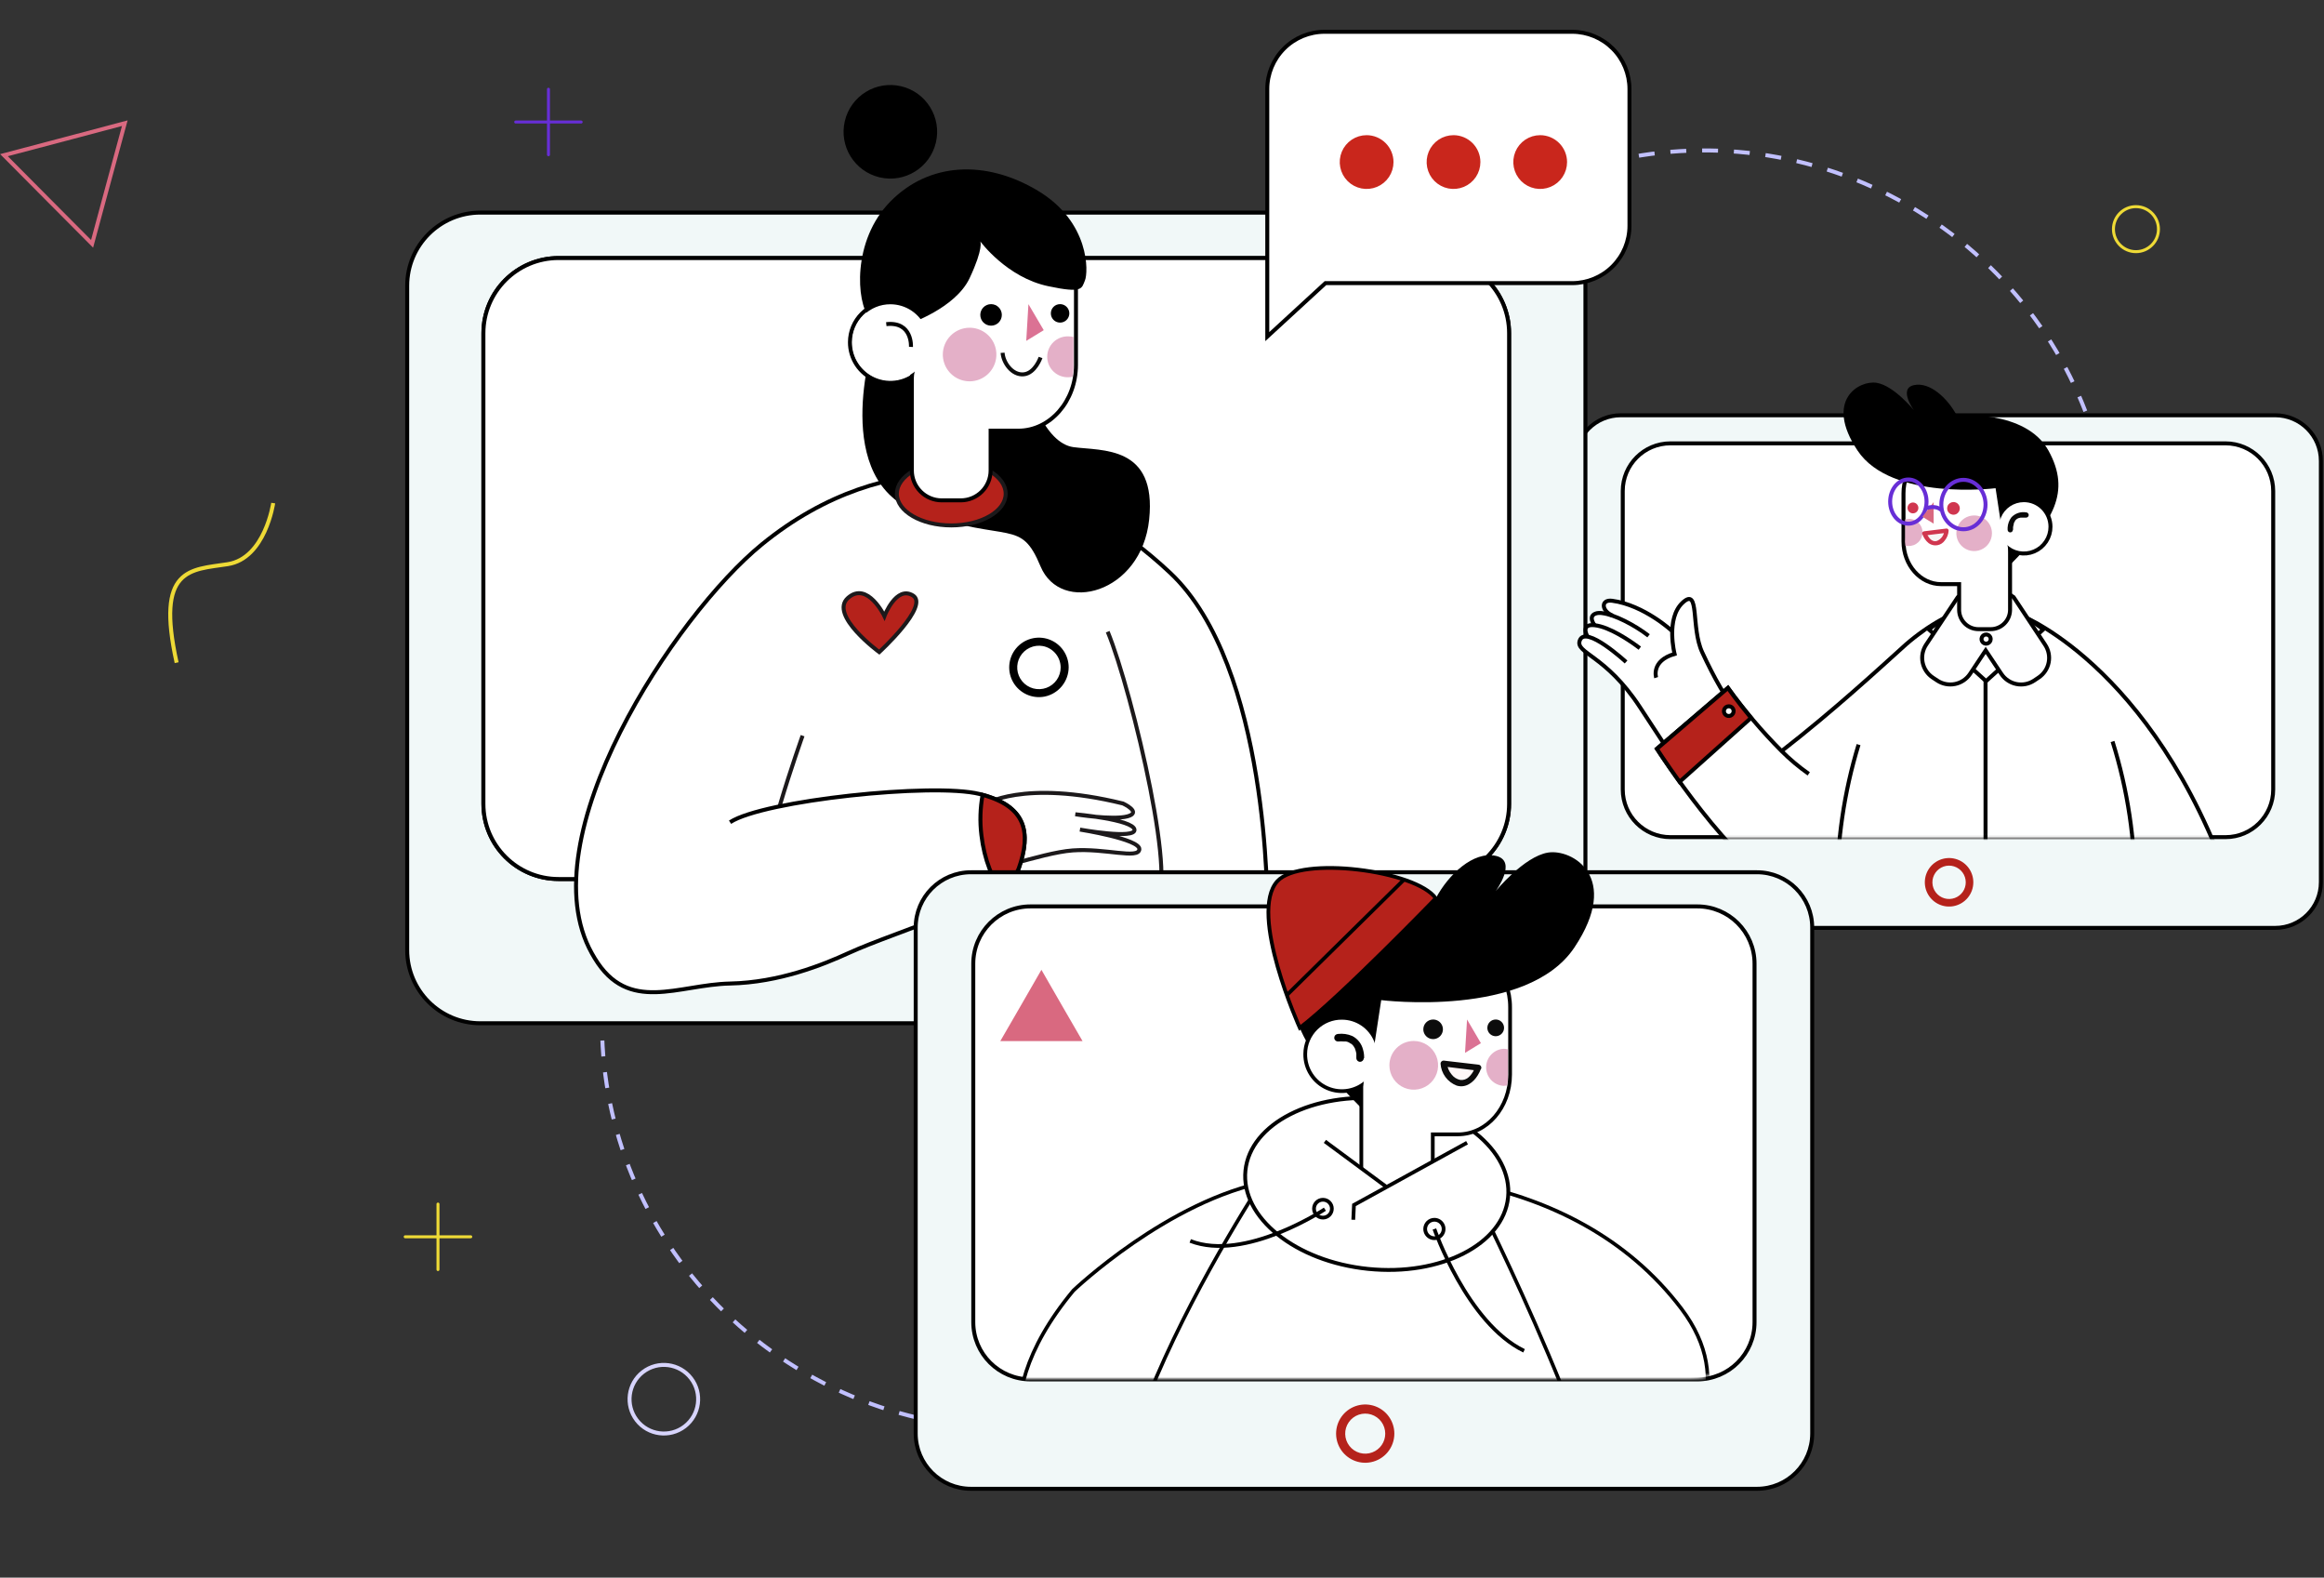 <svg width="585" height="397" viewBox="0 0 585 397" fill="none" xmlns="http://www.w3.org/2000/svg">
<rect x="0" y="0" width="585" height="397" fill="#333333" stroke="none"/>
<path d="M138.062 22.457V38.938" stroke="#672ED6" stroke-width="0.75" stroke-linecap="round" stroke-linejoin="round"/>
<path d="M129.812 30.707H146.292" stroke="#672ED6" stroke-width="0.75" stroke-linecap="round" stroke-linejoin="round"/>
<path d="M110.25 303V319.48" stroke="#EEDA36" stroke-width="0.75" stroke-linecap="round" stroke-linejoin="round"/>
<path d="M102 311.232H118.498" stroke="#EEDA36" stroke-width="0.75" stroke-linecap="round" stroke-linejoin="round"/>
<path d="M537.664 63.329C540.793 63.329 543.329 60.793 543.329 57.664C543.329 54.536 540.793 52 537.664 52C534.536 52 532 54.536 532 57.664C532 60.793 534.536 63.329 537.664 63.329Z" stroke="#EEDA36" stroke-width="0.75" stroke-linecap="round" stroke-linejoin="round"/>
<path d="M31.412 31L27.287 46.178L23.181 61.357L12.091 50.211L1 39.047L16.215 35.033L31.412 31Z" stroke="#D96980" stroke-miterlimit="10"/>
<path d="M68.771 126.597C68.771 126.597 66.754 140.529 57.295 141.977C47.836 143.425 39.165 142.802 44.463 166.761" stroke="#EEDA36" stroke-miterlimit="10"/>
<path d="M518.653 188.347C546.051 140.92 528.941 79.758 480.436 51.737C431.93 23.716 370.399 39.447 343.001 86.874" stroke="#C1C0FF" stroke-miterlimit="10" stroke-dasharray="4 4"/>
<path d="M340.265 310.428C312.879 357.862 251.352 373.609 202.839 345.601C154.327 317.592 137.201 256.434 164.587 209" stroke="#C1C0FF" stroke-miterlimit="10" stroke-dasharray="4 4"/>
<path d="M407.996 104.5H572.716C579.065 104.5 584.212 109.647 584.212 115.996V222.004C584.212 228.353 579.065 233.5 572.716 233.5H407.996C401.647 233.5 396.5 228.353 396.5 222.004V115.996C396.5 109.647 401.647 104.5 407.996 104.5Z" fill="#F1F8F8" stroke="black"/>
<path d="M560.215 111.569H420.478C413.853 111.569 408.482 116.94 408.482 123.565V198.668C408.482 205.293 413.853 210.664 420.478 210.664H560.215C566.84 210.664 572.211 205.293 572.211 198.668V123.565C572.211 116.94 566.84 111.569 560.215 111.569Z" fill="white" stroke="black" stroke-miterlimit="10"/>
<path d="M494.821 222.035C494.822 222.888 494.562 223.721 494.077 224.422C493.591 225.123 492.903 225.659 492.104 225.957C491.267 226.273 490.351 226.313 489.489 226.071C488.628 225.829 487.866 225.318 487.315 224.613C486.765 223.907 486.454 223.044 486.428 222.15C486.403 221.255 486.664 220.376 487.174 219.641C487.683 218.905 488.414 218.351 489.261 218.061C490.107 217.77 491.024 217.758 491.878 218.025C492.732 218.292 493.478 218.826 494.007 219.547C494.537 220.269 494.822 221.14 494.821 222.035C494.85 222.267 494.963 222.481 495.139 222.636C495.315 222.79 495.541 222.876 495.775 222.876C496.009 222.876 496.235 222.79 496.41 222.636C496.586 222.481 496.699 222.267 496.728 222.035C496.73 220.777 496.343 219.549 495.62 218.519C494.897 217.49 493.874 216.708 492.69 216.283C491.506 215.857 490.219 215.807 489.006 216.141C487.793 216.474 486.712 217.174 485.912 218.145C485.112 219.116 484.632 220.311 484.537 221.565C484.441 222.82 484.736 224.073 485.38 225.154C486.025 226.234 486.987 227.089 488.136 227.602C489.285 228.115 490.564 228.26 491.799 228.018C493.186 227.746 494.436 227 495.335 225.909C496.234 224.818 496.727 223.449 496.728 222.035C496.699 221.803 496.586 221.589 496.41 221.435C496.235 221.28 496.009 221.195 495.775 221.195C495.541 221.195 495.315 221.28 495.139 221.435C494.963 221.589 494.85 221.803 494.821 222.035Z" fill="#B5221B"/>
<path d="M120.916 53.5H380.668C390.839 53.5 399.085 61.745 399.085 71.916V239.084C399.085 249.255 390.839 257.5 380.668 257.5H120.916C110.745 257.5 102.5 249.255 102.5 239.084V71.916C102.5 61.745 110.745 53.5 120.916 53.5Z" fill="#F1F8F8" stroke="black"/>
<path d="M360.955 64.936H140.6C130.153 64.936 121.684 73.406 121.684 83.853V202.285C121.684 212.732 130.153 221.202 140.6 221.202H360.955C371.402 221.202 379.871 212.732 379.871 202.285V83.853C379.871 73.406 371.402 64.936 360.955 64.936Z" fill="white" stroke="black" stroke-miterlimit="10"/>
<path d="M360.955 64.936H140.6C130.153 64.936 121.684 73.405 121.684 83.853V202.285C121.684 212.732 130.153 221.201 140.6 221.201H360.955C371.402 221.201 379.871 212.732 379.871 202.285V83.853C379.871 73.405 371.402 64.936 360.955 64.936Z" fill="white" stroke="black" stroke-miterlimit="10"/>
<path d="M257.833 239.132C257.835 240.477 257.425 241.79 256.66 242.896C255.894 244.001 254.809 244.846 253.549 245.317C252.229 245.815 250.784 245.878 249.425 245.496C248.067 245.115 246.866 244.309 245.997 243.197C245.129 242.084 244.639 240.724 244.599 239.313C244.559 237.903 244.97 236.516 245.774 235.356C246.577 234.196 247.73 233.323 249.065 232.865C250.4 232.407 251.846 232.387 253.192 232.809C254.539 233.23 255.716 234.071 256.55 235.209C257.385 236.347 257.835 237.721 257.833 239.132C257.879 239.499 258.058 239.835 258.335 240.079C258.612 240.323 258.968 240.458 259.337 240.458C259.706 240.458 260.063 240.323 260.34 240.079C260.616 239.835 260.795 239.499 260.841 239.132C260.844 237.148 260.233 235.212 259.093 233.588C257.953 231.965 256.339 230.733 254.473 230.061C252.606 229.39 250.577 229.312 248.664 229.837C246.751 230.363 245.047 231.467 243.785 232.998C242.523 234.529 241.766 236.413 241.616 238.391C241.465 240.369 241.93 242.346 242.946 244.05C243.962 245.754 245.48 247.102 247.292 247.911C249.103 248.719 251.121 248.948 253.068 248.566C255.255 248.137 257.226 246.962 258.644 245.242C260.062 243.521 260.838 241.362 260.841 239.132C260.795 238.766 260.616 238.43 260.34 238.185C260.063 237.941 259.706 237.807 259.337 237.807C258.968 237.807 258.612 237.941 258.335 238.185C258.058 238.43 257.879 238.766 257.833 239.132Z" fill="#B5221B"/>
<mask id="mask0" mask-type="alpha" maskUnits="userSpaceOnUse" x="389" y="92" width="183" height="119">
<rect x="389" y="92" width="183" height="118.95" rx="14" fill="#C4C4C4"/>
</mask>
<g mask="url(#mask0)">
<path d="M509.034 155.008C509.034 155.008 544.62 168.916 563.462 229.067L539.369 241.012L521.537 195.481L509.034 155.008Z" fill="white" stroke="black" stroke-miterlimit="10"/>
<path d="M402.995 166.915C402.995 166.915 396.936 163.02 397.686 161.144C397.772 160.904 397.912 160.687 398.095 160.51C398.278 160.333 398.5 160.2 398.742 160.122C398.985 160.044 399.242 160.023 399.494 160.06C399.746 160.097 399.986 160.192 400.196 160.336C400.196 160.336 398.388 159.22 399.234 157.999C399.424 157.663 399.724 157.403 400.083 157.263C400.442 157.123 400.839 157.111 401.206 157.23C401.206 157.23 399.927 155.306 401.158 154.652C402.134 154.24 403.216 154.152 404.245 154.402C403.923 153.731 403.693 153.019 403.563 152.286C403.563 151.738 404.399 150.516 406.987 151.122C409.574 151.728 415.095 154.796 416.96 155.739C418.826 156.681 420.923 158.893 420.981 158.182C421.038 157.47 421.837 152.93 423.606 151.603C425.376 150.276 426.069 150.064 426.386 152.565C426.703 155.065 426.617 162.106 430.022 167.28C433.426 172.455 434.609 175.937 438.216 180.092C441.823 184.247 443.477 186.401 443.477 186.401L427.223 199.635C427.223 199.635 411.449 175.888 411.334 175.735C411.218 175.581 406.073 169.329 402.995 166.915Z" fill="white"/>
<path d="M399.638 160.221C399.638 160.221 397.628 156.932 401.398 157.336C405.168 157.74 410.304 161.241 412.776 163.107" stroke="black" stroke-miterlimit="10"/>
<path d="M416.893 170.531C416.893 170.531 415.508 166.309 421.529 164.558C421.529 164.558 419.24 155.594 423.587 151.622C427.934 147.65 425.568 157.884 428.473 164.126C431.378 170.368 434.677 176.398 437.774 179.678C440.871 182.958 443.544 186.545 443.544 186.545L427.098 199.751C427.098 199.751 421.481 191.21 412.815 177.966C404.149 164.722 396.464 164.424 397.667 161.163C399.1 157.162 409.314 166.588 409.314 166.588" stroke="black" stroke-miterlimit="10"/>
<path d="M401.399 157.336C401.399 157.336 399.475 154.941 401.928 154.316C402.426 154.222 402.939 154.222 403.438 154.316C406.419 154.701 411.363 157.201 414.979 159.991" stroke="black" stroke-miterlimit="10"/>
<path d="M420.99 158.874C420.99 158.874 413.912 152.267 405.832 151.18C402.947 150.786 403.034 153.69 405.909 154.902" stroke="black" stroke-miterlimit="10"/>
<path d="M455.298 194.739C452.846 193.019 450.548 191.088 448.431 188.969C443.526 184.044 439.023 178.733 434.966 173.089L417.086 188.401C417.086 188.401 436.582 218.659 448.287 222.439C459.992 226.219 486.759 195.788 486.759 195.788L488.846 155.815C485.608 157.606 482.568 159.734 479.776 162.163C473.14 168.145 461.56 178.841 448.431 189.036" fill="white"/>
<path d="M455.298 194.739C452.846 193.019 450.548 191.088 448.431 188.969C443.526 184.044 439.023 178.733 434.966 173.089L417.086 188.401C417.086 188.401 436.582 218.659 448.287 222.439C459.992 226.219 486.759 195.788 486.759 195.788L488.846 155.815C485.608 157.606 482.568 159.734 479.776 162.163C473.14 168.145 461.56 178.841 448.431 189.036" stroke="black" stroke-miterlimit="10"/>
<path d="M440.775 180.659C437.284 176.456 434.947 173.137 434.947 173.137L417.067 188.449C417.067 188.449 419.337 191.96 422.78 196.75L440.775 180.659Z" fill="#B5221B" stroke="black" stroke-miterlimit="10"/>
<path d="M436.388 178.947C436.39 179.189 436.32 179.426 436.187 179.628C436.054 179.83 435.864 179.988 435.641 180.082C435.418 180.176 435.172 180.201 434.934 180.155C434.697 180.109 434.478 179.994 434.306 179.823C434.135 179.653 434.017 179.435 433.969 179.198C433.922 178.961 433.945 178.715 434.037 178.491C434.13 178.267 434.286 178.076 434.487 177.941C434.688 177.807 434.925 177.735 435.167 177.735C435.327 177.734 435.485 177.764 435.633 177.824C435.782 177.885 435.916 177.974 436.03 178.086C436.143 178.199 436.234 178.333 436.295 178.481C436.357 178.628 436.388 178.787 436.388 178.947Z" fill="white" stroke="black" stroke-miterlimit="10"/>
<path d="M537.397 231.799V224.316C537.397 184.882 520.623 152.911 499.886 152.911C479.15 152.911 462.376 184.882 462.376 224.316V231.799H537.397Z" fill="white"/>
<path d="M499.8 170.772V231.759" stroke="black" stroke-miterlimit="10"/>
<path d="M499.926 171.406L514.353 158.384C509.909 154.835 505.023 152.872 499.926 152.872C494.972 152.872 489.798 155.056 485.499 158.374L499.926 171.406Z" fill="white" stroke="black" stroke-miterlimit="10"/>
<path d="M467.84 187.382C464.184 199.336 462.368 211.776 462.454 224.277V231.798H537.398V224.315C537.503 211.524 535.604 198.796 531.771 186.593" stroke="black" stroke-miterlimit="10"/>
<path d="M514.381 158.374C509.928 154.835 505.052 152.872 499.954 152.872C494.857 152.872 489.99 154.796 485.527 158.335" stroke="black" stroke-miterlimit="10"/>
<path d="M514.794 162.241L506.869 150.266C504.823 148.791 502.365 147.997 499.843 147.997C497.321 147.997 494.863 148.791 492.817 150.266L484.844 162.241C483.972 163.555 483.656 165.162 483.966 166.709C484.277 168.255 485.187 169.616 486.498 170.493L487.642 171.253C488.957 172.125 490.564 172.44 492.11 172.13C493.657 171.82 495.018 170.91 495.895 169.599L499.838 163.664L503.791 169.599C504.666 170.912 506.027 171.824 507.575 172.134C509.122 172.444 510.73 172.127 512.043 171.253L513.178 170.493C513.826 170.057 514.382 169.498 514.815 168.848C515.247 168.197 515.546 167.468 515.696 166.702C515.846 165.935 515.844 165.147 515.689 164.381C515.534 163.616 515.23 162.889 514.794 162.241Z" fill="#FEFEFF" stroke="black" stroke-miterlimit="10"/>
<path d="M501.097 160.827C501.097 161.055 501.03 161.278 500.903 161.468C500.776 161.658 500.596 161.805 500.385 161.893C500.174 161.98 499.942 162.003 499.718 161.959C499.494 161.914 499.289 161.804 499.127 161.643C498.966 161.481 498.856 161.276 498.811 161.052C498.767 160.828 498.79 160.596 498.877 160.385C498.964 160.174 499.112 159.994 499.302 159.867C499.492 159.74 499.715 159.672 499.943 159.672C500.249 159.672 500.543 159.794 500.759 160.01C500.976 160.227 501.097 160.52 501.097 160.827Z" fill="#FEFEFF" stroke="black" stroke-miterlimit="10"/>
<path d="M515.65 132.531C515.659 133.761 515.303 134.967 514.626 135.995C513.949 137.024 512.982 137.827 511.848 138.305C510.714 138.783 509.463 138.913 508.254 138.678C507.046 138.444 505.934 137.856 505.061 136.989C504.187 136.122 503.59 135.015 503.347 133.809C503.103 132.602 503.223 131.35 503.692 130.212C504.161 129.074 504.957 128.101 505.98 127.416C507.003 126.731 508.206 126.365 509.437 126.365C510.25 126.362 511.055 126.518 511.808 126.826C512.56 127.134 513.244 127.587 513.822 128.16C514.399 128.732 514.857 129.413 515.171 130.163C515.485 130.913 515.647 131.718 515.65 132.531V132.531Z" stroke="black" stroke-width="2" stroke-miterlimit="10"/>
<path d="M488.594 113.4H496.394C501.588 113.4 505.839 118.209 505.839 124.143V136.253C505.839 136.589 505.839 136.926 505.839 137.214C505.928 137.576 505.973 137.948 505.974 138.32V153.517C505.956 154.797 505.436 156.018 504.525 156.918C503.615 157.818 502.387 158.324 501.107 158.326H498.01C496.731 158.323 495.504 157.818 494.595 156.918C493.686 156.018 493.168 154.796 493.153 153.517V146.996H488.594C483.4 146.996 479.149 142.187 479.149 136.253V124.143C479.13 118.238 483.381 113.4 488.594 113.4Z" fill="white" stroke="black" stroke-miterlimit="10"/>
<path d="M503.772 132.338L502.329 122.854C502.329 122.854 476.091 126.144 467.598 113.4C459.105 100.656 468.031 95.616 472.407 96.337C476.783 97.059 481.785 103.253 481.785 103.253C481.785 103.253 477.755 97.78 481.785 96.915C485.815 96.049 490.249 100.233 492.567 104.551C492.567 104.551 509.879 102.945 515.65 113.4C521.421 123.855 516.756 131.289 506.032 142.09L505.32 136.05L503.772 132.338Z" fill="black"/>
<path d="M501.415 134.195C501.415 135.081 501.152 135.948 500.659 136.685C500.167 137.422 499.467 137.996 498.648 138.335C497.829 138.675 496.928 138.763 496.058 138.591C495.189 138.418 494.39 137.991 493.763 137.364C493.137 136.737 492.71 135.938 492.537 135.069C492.364 134.2 492.453 133.298 492.792 132.479C493.131 131.66 493.706 130.96 494.443 130.468C495.18 129.976 496.046 129.713 496.933 129.713C497.522 129.711 498.105 129.826 498.649 130.051C499.194 130.276 499.688 130.606 500.105 131.023C500.521 131.439 500.851 131.934 501.076 132.478C501.301 133.022 501.416 133.606 501.415 134.195Z" fill="#E4B0C8"/>
<path d="M480.343 130.616C480.077 130.614 479.811 130.646 479.554 130.713V135.358C479.504 136.035 479.526 136.715 479.621 137.388C479.861 137.402 480.102 137.402 480.343 137.388C480.806 137.412 481.269 137.342 481.704 137.182C482.139 137.022 482.537 136.775 482.873 136.456C483.21 136.137 483.478 135.752 483.661 135.326C483.844 134.9 483.938 134.442 483.938 133.978C483.938 133.514 483.844 133.056 483.661 132.63C483.478 132.204 483.21 131.819 482.873 131.5C482.537 131.181 482.139 130.934 481.704 130.774C481.269 130.614 480.806 130.544 480.343 130.568V130.616Z" fill="#E4B0C8"/>
<path d="M493.327 127.923C493.329 128.239 493.237 128.549 493.063 128.812C492.888 129.076 492.64 129.282 492.348 129.405C492.056 129.527 491.735 129.56 491.425 129.499C491.114 129.439 490.829 129.288 490.605 129.065C490.381 128.842 490.228 128.557 490.165 128.247C490.103 127.937 490.134 127.616 490.254 127.324C490.375 127.031 490.58 126.781 490.842 126.606C491.105 126.43 491.414 126.336 491.73 126.336C492.152 126.336 492.557 126.503 492.856 126.8C493.155 127.097 493.324 127.501 493.327 127.923Z" fill="#D0364F"/>
<path d="M482.891 127.702C482.907 127.89 482.883 128.08 482.822 128.259C482.761 128.437 482.663 128.602 482.535 128.741C482.407 128.88 482.252 128.991 482.079 129.067C481.906 129.143 481.719 129.182 481.53 129.182C481.341 129.182 481.154 129.143 480.981 129.067C480.808 128.991 480.652 128.88 480.524 128.741C480.397 128.602 480.299 128.437 480.238 128.259C480.176 128.08 480.153 127.89 480.169 127.702C480.198 127.361 480.353 127.043 480.605 126.811C480.858 126.579 481.187 126.451 481.53 126.451C481.872 126.451 482.202 126.579 482.454 126.811C482.706 127.043 482.862 127.361 482.891 127.702Z" fill="#D0364F"/>
<path d="M484.41 134.222C484.41 134.222 485.208 136.559 486.901 136.723C488.594 136.887 489.931 135.001 490.017 133.539L484.41 134.222Z" fill="#F7F6F6"/>
<path d="M483.891 134.367C484.193 135.286 484.754 136.098 485.507 136.704C485.818 136.927 486.17 137.085 486.543 137.17C486.916 137.256 487.302 137.266 487.679 137.2C488.055 137.135 488.415 136.996 488.738 136.79C489.06 136.584 489.338 136.316 489.556 136.002C490.122 135.3 490.458 134.44 490.518 133.54C490.518 133.397 490.461 133.26 490.36 133.159C490.259 133.058 490.122 133.001 489.979 133.001L485.065 133.607L484.372 133.694C484.232 133.696 484.098 133.753 483.997 133.851C483.897 133.949 483.838 134.083 483.833 134.223C483.833 134.294 483.847 134.364 483.875 134.429C483.902 134.494 483.941 134.554 483.991 134.604C484.041 134.654 484.101 134.693 484.166 134.721C484.231 134.748 484.301 134.762 484.372 134.762L489.287 134.165L489.979 134.079L489.441 133.54C489.399 134.111 489.196 134.658 488.856 135.117C488.515 135.577 488.051 135.931 487.517 136.137C486.478 136.416 485.728 135.608 485.257 134.781C485.154 134.597 485.061 134.407 484.978 134.213C484.978 134.127 484.978 134.319 484.978 134.213V134.146C484.982 134.121 484.982 134.095 484.978 134.069C484.747 133.434 483.67 133.694 483.891 134.367Z" fill="#D0364F"/>
<path d="M499.8 126.962C499.8 130.405 497.309 133.185 494.241 133.185C491.173 133.185 488.672 130.405 488.672 126.962C488.672 123.519 491.163 120.749 494.241 120.749C497.318 120.749 499.8 123.567 499.8 126.962Z" stroke="#672ED6" stroke-miterlimit="10"/>
<path d="M480.371 131.78C482.899 131.78 484.949 129.291 484.949 126.221C484.949 123.151 482.899 120.662 480.371 120.662C477.842 120.662 475.792 123.151 475.792 126.221C475.792 129.291 477.842 131.78 480.371 131.78Z" stroke="#672ED6" stroke-miterlimit="10"/>
<path d="M486.738 126.365V131.771L483.911 130.049L486.738 126.365Z" fill="#D96980"/>
<path d="M484.804 127.924C484.804 127.924 487.045 126.962 488.651 128.327" stroke="#672ED6" stroke-miterlimit="10"/>
<path d="M515.65 132.531C515.659 133.761 515.303 134.967 514.626 135.995C513.949 137.024 512.982 137.827 511.848 138.305C510.714 138.783 509.463 138.913 508.254 138.678C507.046 138.444 505.934 137.856 505.061 136.989C504.187 136.122 503.59 135.015 503.347 133.809C503.103 132.602 503.223 131.35 503.692 130.212C504.161 129.074 504.957 128.101 505.98 127.416C507.003 126.731 508.206 126.365 509.437 126.365C510.25 126.362 511.055 126.518 511.808 126.826C512.56 127.134 513.244 127.587 513.822 128.16C514.399 128.732 514.857 129.413 515.171 130.163C515.485 130.913 515.647 131.718 515.65 132.531Z" fill="white"/>
<path d="M506.734 133.347C506.734 133.212 506.734 133.077 506.734 132.943C506.734 132.808 506.734 132.818 506.734 132.76C506.734 132.702 506.734 132.693 506.734 132.654C506.734 132.616 506.734 132.827 506.734 132.654C506.759 132.482 506.794 132.312 506.84 132.145C506.861 132.057 506.887 131.97 506.917 131.885C506.912 131.837 506.912 131.789 506.917 131.741V131.673C506.917 131.558 506.917 131.673 506.917 131.673C507.032 131.491 507.109 131.279 507.234 131.096V131.048C507.292 130.971 507.301 131.048 507.234 131.048C507.167 131.048 507.311 130.962 507.34 130.923C507.418 130.835 507.502 130.751 507.59 130.673C507.657 130.615 507.696 130.673 507.59 130.673C507.641 130.647 507.69 130.614 507.734 130.577C507.843 130.501 507.959 130.437 508.08 130.384C508.08 130.384 508.215 130.327 508.08 130.384H508.148L508.369 130.317C508.45 130.289 508.534 130.269 508.619 130.259H508.696H508.782C508.859 130.259 508.84 130.259 508.782 130.259C508.875 130.245 508.969 130.245 509.061 130.259H509.36C509.577 130.245 509.796 130.245 510.014 130.259C510.189 130.257 510.356 130.186 510.48 130.062C510.604 129.938 510.675 129.771 510.677 129.596C510.67 129.422 510.598 129.257 510.475 129.134C510.352 129.011 510.187 128.939 510.014 128.932C509.343 128.82 508.656 128.874 508.012 129.09C507.368 129.307 506.787 129.679 506.32 130.173C505.747 130.923 505.412 131.827 505.358 132.77C505.344 132.952 505.344 133.135 505.358 133.318C505.358 133.494 505.428 133.663 505.553 133.787C505.677 133.912 505.846 133.982 506.022 133.982C506.198 133.982 506.367 133.912 506.491 133.787C506.616 133.663 506.686 133.494 506.686 133.318L506.734 133.347Z" fill="#090909"/>
</g>
<path d="M245.133 119.089C245.133 119.089 269.459 120.573 294.559 144.157C319.66 167.741 318.998 228.588 318.998 228.588L244.068 226.685L245.133 119.089Z" fill="white" stroke="black" stroke-miterlimit="10"/>
<path d="M270.846 139.221C287.639 151.787 321.805 226.33 310.949 226.637C300.092 226.943 170.606 225.862 166.525 221.797C162.444 217.732 180.092 182.211 180.092 182.211C180.092 182.211 207.337 126.235 249.456 125.881C263.587 125.8 252.908 125.816 270.846 139.221Z" fill="white"/>
<path d="M202.03 185.13C202.03 185.13 190.158 218.377 192.9 222.232C195.642 226.087 282.832 226.959 290.123 226.717C297.415 226.475 285.058 174.048 278.831 158.965" stroke="#1C191B" stroke-miterlimit="10"/>
<path d="M247.633 202.521C247.633 202.521 257.409 195.988 282.687 202.198C282.687 202.198 287.526 204.408 283.832 205.425C280.138 206.441 270.685 204.908 270.685 204.908C270.685 204.908 285.203 206.231 285.574 208.764C285.945 211.296 271.846 208.764 271.846 208.764C271.846 208.764 286.994 211.151 286.8 213.716C286.606 216.281 278.202 213.41 270.024 214.006C261.845 214.603 246.956 220.588 244.649 218.926C242.342 217.265 237.309 206.376 247.633 202.521Z" fill="white" stroke="#1C191B" stroke-miterlimit="10"/>
<path d="M239.455 119.09C224.356 119.22 207.805 123.93 191.771 136.996C169.897 154.837 132.779 210.926 148.974 239.882C149.213 240.307 149.455 240.724 149.702 241.133C158.197 255.176 170.694 247.769 183.77 247.501C196.184 247.246 207.292 242.723 213.5 239.882C226.437 233.961 253.667 226.493 256.425 218.572C259.651 209.281 258.248 202.731 246.585 199.811C234.922 196.892 192.142 201.425 183.77 206.909" fill="white"/>
<path d="M239.455 119.09C224.356 119.22 207.805 123.93 191.771 136.996C169.897 154.837 132.779 210.926 148.974 239.882M148.974 239.882C149.213 240.307 149.455 240.724 149.702 241.133M148.974 239.882L149.702 241.133M183.77 206.909C192.142 201.425 234.922 196.892 246.585 199.811C258.248 202.731 259.651 209.281 256.425 218.572C253.667 226.493 226.437 233.961 213.5 239.882C207.292 242.723 196.184 247.246 183.77 247.501C170.694 247.769 158.197 255.176 149.702 241.133" stroke="black" stroke-miterlimit="10"/>
<path d="M256.425 218.571C259.651 209.489 258.28 203.037 247.343 200.02C246.729 203.357 246.626 206.767 247.037 210.135C247.763 216.345 249.876 221.588 252.457 224.379C254.107 222.688 255.449 220.723 256.425 218.571Z" fill="#B5221B" stroke="black" stroke-miterlimit="10"/>
<path d="M221.324 164.096C221.324 164.096 208.564 154.756 213.468 150.448C218.372 146.141 222.63 155.046 222.63 155.046C222.63 155.046 225.582 147.254 229.809 149.852C234.035 152.449 221.324 164.096 221.324 164.096Z" fill="#B5221B" stroke="#1C191B" stroke-miterlimit="10"/>
<path d="M219.823 86.085C219.823 86.085 208.644 121.268 231.47 129.043C254.296 136.818 256.861 130.366 261.926 142.529C266.991 154.692 287.316 149.433 289.268 130.737C291.22 112.04 277.412 113.492 270.217 112.524C263.023 111.557 258.248 98.361 258.329 91.554C258.409 84.746 222.404 71.745 219.823 86.085Z" fill="black"/>
<path d="M253.15 124.251C253.15 128.655 247.02 132.22 239.455 132.22C231.889 132.22 225.759 128.655 225.759 124.251C225.759 119.847 231.889 116.185 239.455 116.185C247.02 116.185 253.15 119.831 253.15 124.251Z" fill="#B5221B" stroke="#1C191B" stroke-miterlimit="10"/>
<path d="M213.951 86.086C213.936 88.102 214.519 90.078 215.628 91.763C216.736 93.447 218.32 94.764 220.179 95.547C222.037 96.33 224.086 96.543 226.066 96.159C228.046 95.776 229.867 94.813 231.299 93.392C232.73 91.972 233.708 90.159 234.107 88.182C234.507 86.205 234.31 84.155 233.542 82.29C232.774 80.425 231.469 78.831 229.794 77.709C228.118 76.587 226.147 75.988 224.13 75.987C222.799 75.981 221.479 76.237 220.246 76.742C219.014 77.246 217.893 77.988 216.947 78.926C216.002 79.864 215.251 80.979 214.736 82.208C214.222 83.436 213.956 84.754 213.951 86.086Z" fill="white" stroke="black" stroke-miterlimit="10"/>
<path d="M256.296 56.645H244.262C236.196 56.645 229.744 64.098 229.744 73.212V91.812C229.744 92.328 229.744 92.86 229.744 93.425C229.609 93.985 229.538 94.559 229.534 95.135V118.428C229.543 120.414 230.336 122.315 231.742 123.717C233.147 125.12 235.05 125.909 237.035 125.913H241.875C243.857 125.905 245.756 125.113 247.158 123.712C248.56 122.31 249.351 120.411 249.36 118.428V108.379H256.328C264.394 108.379 270.846 100.926 270.846 91.812V73.148C270.846 64.034 264.297 56.645 256.296 56.645Z" fill="white" stroke="black" stroke-miterlimit="10"/>
<path d="M228.695 81.535C228.695 81.535 240.487 77.615 244.068 70.001C247.649 62.387 246.762 60.742 246.762 60.742C246.762 60.742 253.408 69.856 263.926 72.034C272.605 73.873 272.25 72.598 273.105 70.566C273.96 68.533 274.411 55.87 261.232 47.982C248.053 40.094 233.809 40.868 224.13 50.708C214.451 60.548 215.548 76.099 218.839 79.97C222.13 83.842 226.453 86.052 228.695 81.535Z" fill="black"/>
<path d="M235.582 35.871C237.076 29.541 233.156 23.199 226.826 21.705C220.496 20.211 214.154 24.131 212.66 30.461C211.166 36.791 215.086 43.133 221.416 44.627C227.746 46.121 234.088 42.201 235.582 35.871Z" fill="black"/>
<path d="M214.548 86.084C214.535 87.982 215.086 89.841 216.131 91.425C217.177 93.01 218.669 94.248 220.418 94.983C222.168 95.718 224.097 95.917 225.96 95.555C227.823 95.192 229.536 94.285 230.882 92.947C232.229 91.61 233.148 89.903 233.523 88.042C233.898 86.182 233.712 84.252 232.989 82.497C232.265 80.743 231.037 79.242 229.46 78.186C227.883 77.131 226.028 76.567 224.13 76.567C222.876 76.563 221.633 76.805 220.473 77.281C219.313 77.757 218.258 78.457 217.368 79.341C216.478 80.225 215.771 81.275 215.287 82.432C214.804 83.589 214.552 84.83 214.548 86.084Z" fill="white"/>
<path d="M229.308 87.295C229.308 87.295 229.728 80.842 223.098 81.568" stroke="#020202" stroke-miterlimit="10"/>
<path d="M249.472 81.955C250.969 81.955 252.182 80.742 252.182 79.245C252.182 77.749 250.969 76.535 249.472 76.535C247.976 76.535 246.762 77.749 246.762 79.245C246.762 80.742 247.976 81.955 249.472 81.955Z" fill="black"/>
<path d="M264.523 78.842C264.52 79.303 264.654 79.754 264.908 80.139C265.162 80.523 265.524 80.823 265.949 81.001C266.375 81.179 266.843 81.226 267.295 81.137C267.747 81.048 268.163 80.826 268.488 80.501C268.814 80.175 269.036 79.76 269.125 79.307C269.214 78.855 269.167 78.387 268.989 77.962C268.811 77.537 268.511 77.174 268.126 76.92C267.742 76.666 267.291 76.532 266.83 76.535C266.218 76.535 265.631 76.778 265.199 77.211C264.766 77.644 264.523 78.23 264.523 78.842Z" fill="black"/>
<path d="M261.926 89.956C261.926 89.956 260.571 93.924 257.683 94.199C254.796 94.473 252.537 91.279 252.376 88.778" stroke="#0C0C0C" stroke-miterlimit="10"/>
<path d="M237.326 89.214C237.326 90.548 237.721 91.851 238.462 92.96C239.203 94.069 240.256 94.933 241.488 95.444C242.72 95.954 244.076 96.088 245.384 95.827C246.692 95.567 247.894 94.925 248.837 93.982C249.78 93.039 250.422 91.837 250.682 90.529C250.942 89.221 250.809 87.866 250.298 86.634C249.788 85.401 248.924 84.348 247.815 83.608C246.706 82.867 245.402 82.471 244.069 82.471C242.282 82.475 240.569 83.187 239.305 84.451C238.042 85.714 237.33 87.427 237.326 89.214Z" fill="#E4B0C8"/>
<path d="M269.039 84.65C269.436 84.657 269.831 84.705 270.217 84.795V91.796C270.243 92.813 270.162 93.829 269.975 94.829C269.666 94.885 269.353 94.918 269.039 94.926C268.34 94.965 267.641 94.861 266.983 94.621C266.326 94.38 265.725 94.008 265.216 93.527C264.707 93.046 264.302 92.466 264.025 91.824C263.748 91.181 263.605 90.488 263.605 89.788C263.605 89.088 263.748 88.395 264.025 87.752C264.302 87.109 264.707 86.53 265.216 86.049C265.725 85.568 266.326 85.196 266.983 84.955C267.641 84.715 268.34 84.611 269.039 84.65Z" fill="#E4B0C8"/>
<path d="M258.877 76.535L258.328 85.778L262.732 83.085L258.877 76.535Z" fill="#DB7294"/>
<path d="M266.991 167.951C266.993 169.075 266.648 170.173 266.003 171.094C265.359 172.015 264.446 172.715 263.39 173.099C262.333 173.483 261.184 173.531 260.099 173.239C259.014 172.946 258.045 172.326 257.325 171.463C256.604 170.601 256.167 169.537 256.073 168.417C255.979 167.296 256.233 166.175 256.799 165.204C257.365 164.233 258.217 163.46 259.238 162.99C260.26 162.521 261.401 162.377 262.507 162.58C263.76 162.818 264.892 163.484 265.709 164.464C266.527 165.443 266.98 166.676 266.991 167.951C267.022 168.197 267.142 168.422 267.327 168.586C267.513 168.75 267.752 168.84 267.999 168.84C268.247 168.84 268.486 168.75 268.671 168.586C268.857 168.422 268.976 168.197 269.007 167.951C269.009 166.409 268.534 164.904 267.647 163.642C266.76 162.38 265.506 161.423 264.054 160.901C262.603 160.38 261.026 160.319 259.539 160.728C258.052 161.137 256.727 161.995 255.747 163.185C254.766 164.375 254.176 165.839 254.059 167.377C253.942 168.914 254.303 170.451 255.092 171.776C255.881 173.101 257.061 174.149 258.469 174.779C259.877 175.408 261.445 175.587 262.958 175.291C264.654 174.944 266.18 174.026 267.28 172.691C268.381 171.355 268.991 169.682 269.007 167.951C268.976 167.706 268.857 167.48 268.671 167.317C268.486 167.153 268.247 167.063 267.999 167.063C267.752 167.063 267.513 167.153 267.327 167.317C267.142 167.48 267.022 167.706 266.991 167.951Z" fill="black"/>
<path d="M244.409 219.5H442.26C449.942 219.5 456.169 225.727 456.169 233.409V360.739C456.169 368.42 449.942 374.647 442.26 374.647H244.409C236.727 374.647 230.5 368.42 230.5 360.739V233.409C230.5 225.727 236.727 219.5 244.409 219.5Z" fill="#F1F8F8" stroke="black"/>
<path d="M427.246 228.092H259.403C251.445 228.092 244.994 234.543 244.994 242.5V332.71C244.994 340.667 251.445 347.118 259.403 347.118H427.246C435.203 347.118 441.654 340.667 441.654 332.71V242.5C441.654 234.543 435.203 228.092 427.246 228.092Z" fill="white" stroke="black" stroke-miterlimit="10"/>
<path d="M348.696 360.776C348.697 361.8 348.386 362.8 347.802 363.642C347.219 364.484 346.392 365.128 345.433 365.487C344.427 365.866 343.327 365.914 342.292 365.623C341.257 365.333 340.342 364.719 339.681 363.872C339.02 363.024 338.646 361.988 338.616 360.913C338.585 359.839 338.899 358.783 339.511 357.899C340.123 357.016 341.001 356.351 342.018 356.002C343.034 355.653 344.136 355.638 345.161 355.959C346.187 356.28 347.083 356.921 347.719 357.787C348.355 358.654 348.697 359.701 348.696 360.776C348.731 361.055 348.867 361.311 349.078 361.497C349.289 361.683 349.561 361.785 349.842 361.785C350.123 361.785 350.394 361.683 350.605 361.497C350.816 361.311 350.952 361.055 350.987 360.776C350.989 359.265 350.524 357.79 349.656 356.553C348.788 355.316 347.558 354.378 346.136 353.866C344.714 353.355 343.169 353.295 341.712 353.696C340.255 354.096 338.957 354.937 337.996 356.103C337.035 357.27 336.458 358.704 336.343 360.211C336.229 361.718 336.583 363.223 337.357 364.521C338.131 365.819 339.287 366.847 340.667 367.462C342.047 368.078 343.583 368.253 345.066 367.962C346.733 367.635 348.234 366.74 349.314 365.429C350.394 364.119 350.985 362.474 350.987 360.776C350.952 360.497 350.816 360.24 350.605 360.054C350.394 359.869 350.123 359.766 349.842 359.766C349.561 359.766 349.289 359.869 349.078 360.054C348.867 360.24 348.731 360.497 348.696 360.776Z" fill="#B5221B"/>
<mask id="mask1" mask-type="alpha" maskUnits="userSpaceOnUse" x="228" y="206" width="212" height="141">
<rect x="228.5" y="206.5" width="210.5" height="140" rx="13.5" fill="#C4C4C4" stroke="black"/>
</mask>
<g mask="url(#mask1)">
<path d="M270.193 324.757C270.193 324.757 294.061 301.955 319.462 297.254C344.864 292.553 395.739 293.02 423.272 329.37C450.805 365.721 383.126 397.983 381.258 398.217C379.389 398.451 269.448 380.1 265.287 376.932C261.127 373.764 245.215 354.859 270.193 324.757Z" fill="white" stroke="black" stroke-width="0.91" stroke-miterlimit="10"/>
<path d="M373.842 305.984C373.842 305.984 414.995 388.669 405.783 404.465C396.572 420.26 328.411 435.326 294.353 418.071C254.558 397.881 306.908 314.1 319.273 294.757L373.842 305.984Z" fill="white" stroke="black" stroke-width="0.91" stroke-miterlimit="10"/>
<path d="M379.611 301.323C380.821 289.516 367.003 278.429 348.749 276.559C330.494 274.689 314.715 282.743 313.505 294.55C312.296 306.356 326.113 317.443 344.368 319.313C362.623 321.184 378.402 313.129 379.611 301.323Z" fill="white" stroke="black" stroke-width="0.97" stroke-miterlimit="10"/>
<path d="M329.025 265.225C328.999 266.962 329.49 268.669 330.437 270.126C331.383 271.584 332.742 272.727 334.34 273.41C335.938 274.093 337.703 274.285 339.411 273.962C341.119 273.639 342.691 272.816 343.93 271.596C345.168 270.377 346.015 268.816 346.364 267.114C346.713 265.411 346.547 263.643 345.888 262.035C345.229 260.427 344.107 259.051 342.664 258.083C341.221 257.114 339.522 256.597 337.784 256.597C336.642 256.585 335.508 256.8 334.449 257.228C333.389 257.655 332.425 258.288 331.611 259.09C330.797 259.892 330.15 260.847 329.706 261.899C329.262 262.952 329.031 264.082 329.025 265.225V265.225Z" stroke="black" stroke-width="1.88" stroke-miterlimit="10"/>
<path d="M366.938 238.451H356.004C348.705 238.451 342.865 245.21 342.865 253.487V270.421C342.865 270.903 342.865 271.37 342.865 271.881C342.736 272.387 342.672 272.907 342.675 273.429V294.596C342.683 296.398 343.402 298.124 344.676 299.398C345.951 300.672 347.676 301.392 349.478 301.399H353.858C355.66 301.392 357.386 300.672 358.66 299.398C359.934 298.124 360.653 296.398 360.661 294.596V285.458H366.982C374.281 285.458 380.121 278.699 380.121 270.421V253.487C380.15 245.21 374.194 238.451 366.938 238.451Z" fill="white" stroke="black" stroke-width="0.94" stroke-miterlimit="10"/>
<path d="M358.28 259.021C358.28 259.509 358.425 259.987 358.697 260.393C358.969 260.799 359.355 261.115 359.807 261.301C360.258 261.488 360.755 261.536 361.234 261.439C361.713 261.343 362.153 261.106 362.497 260.76C362.842 260.413 363.075 259.972 363.169 259.493C363.262 259.013 363.212 258.517 363.023 258.066C362.834 257.616 362.515 257.232 362.107 256.962C361.7 256.693 361.221 256.551 360.733 256.554C360.081 256.557 359.457 256.819 358.998 257.281C358.538 257.744 358.28 258.369 358.28 259.021Z" fill="#0C0C0C"/>
<path d="M374.397 258.656C374.397 259.071 374.521 259.478 374.752 259.824C374.983 260.169 375.311 260.439 375.695 260.598C376.079 260.757 376.502 260.799 376.91 260.717C377.318 260.636 377.692 260.436 377.986 260.142C378.28 259.848 378.48 259.474 378.561 259.066C378.643 258.658 378.601 258.235 378.442 257.851C378.283 257.467 378.013 257.139 377.668 256.908C377.322 256.677 376.915 256.553 376.5 256.553C375.942 256.553 375.407 256.775 375.013 257.169C374.619 257.563 374.397 258.098 374.397 258.656Z" fill="#0C0C0C"/>
<path d="M372.047 268.744C372.047 268.744 370.806 272.349 368.193 272.598C365.58 272.846 363.522 269.941 363.39 267.678L372.047 268.744Z" fill="#FFF7F7"/>
<path d="M371.317 268.481L371.2 268.744C371.302 268.525 371.2 268.846 371.2 268.919L370.996 269.327C370.679 269.973 370.249 270.557 369.726 271.05C369.444 271.318 369.108 271.521 368.739 271.644C368.371 271.768 367.98 271.809 367.594 271.765C366.72 271.593 365.941 271.104 365.405 270.393C364.739 269.61 364.326 268.642 364.222 267.619L363.463 268.379L371.04 269.313L372.12 269.444C372.529 269.444 372.894 269.05 372.894 268.685C372.886 268.482 372.802 268.29 372.659 268.146C372.515 268.003 372.323 267.919 372.12 267.911L364.456 267.021L363.39 266.89C363.185 266.89 362.988 266.971 362.843 267.116C362.698 267.261 362.616 267.458 362.616 267.663C362.693 268.873 363.115 270.036 363.831 271.013C364.548 271.991 365.53 272.744 366.66 273.181C368.923 273.882 370.864 272.437 371.988 270.583C372.314 270.063 372.583 269.51 372.791 268.933C373.098 268.014 371.638 267.605 371.317 268.481Z" fill="#0C0C0C"/>
<path d="M349.74 268.072C349.737 269.286 350.095 270.473 350.767 271.484C351.44 272.494 352.398 273.283 353.518 273.748C354.639 274.214 355.873 274.337 357.064 274.101C358.255 273.865 359.349 273.28 360.207 272.422C361.065 271.564 361.65 270.47 361.886 269.279C362.122 268.088 361.999 266.854 361.533 265.733C361.068 264.613 360.279 263.655 359.269 262.982C358.258 262.31 357.071 261.952 355.857 261.955C354.236 261.959 352.682 262.605 351.536 263.751C350.39 264.897 349.744 266.451 349.74 268.072Z" fill="#E4B0C8"/>
<path d="M378.499 263.926C378.863 263.932 379.225 263.976 379.58 264.057V270.407C379.604 271.332 379.531 272.257 379.361 273.166C379.076 273.218 378.788 273.247 378.499 273.254C377.307 273.187 376.186 272.667 375.366 271.8C374.546 270.932 374.089 269.784 374.089 268.59C374.089 267.396 374.546 266.248 375.366 265.38C376.186 264.513 377.307 263.992 378.499 263.926Z" fill="#E4B0C8"/>
<path d="M369.287 256.553L368.776 264.948L372.776 262.51L369.287 256.553Z" fill="#DB7294"/>
<path d="M345.653 264.947L347.682 251.677C347.682 251.677 384.382 256.276 396.295 238.451C408.207 220.626 395.682 213.546 389.638 214.553C383.594 215.561 376.499 224.247 376.499 224.247C376.499 224.247 382.134 216.583 376.499 215.371C370.864 214.159 364.645 220.013 361.419 226.057C361.419 226.057 337.229 223.794 329.04 238.451C320.85 253.108 327.477 263.473 342.441 278.597L343.434 270.144L345.653 264.947Z" fill="black"/>
<path d="M329.025 265.225C328.999 266.962 329.49 268.669 330.437 270.126C331.383 271.584 332.742 272.727 334.34 273.41C335.938 274.093 337.703 274.285 339.411 273.962C341.119 273.639 342.691 272.816 343.93 271.596C345.168 270.377 346.015 268.816 346.364 267.114C346.713 265.411 346.547 263.643 345.888 262.035C345.229 260.427 344.107 259.051 342.664 258.083C341.221 257.114 339.522 256.597 337.784 256.597C336.642 256.585 335.508 256.8 334.449 257.228C333.389 257.655 332.425 258.288 331.611 259.09C330.797 259.892 330.15 260.847 329.706 261.899C329.262 262.952 329.031 264.082 329.025 265.225Z" fill="white"/>
<path d="M343.376 266.363C343.41 265.599 343.316 264.834 343.099 264.1C342.917 263.372 342.581 262.691 342.112 262.104C341.643 261.517 341.054 261.038 340.383 260.699C339.252 260.217 338.013 260.041 336.792 260.188C336.545 260.199 336.312 260.303 336.139 260.479C335.965 260.655 335.865 260.89 335.858 261.137C335.858 261.386 335.956 261.625 336.131 261.803C336.305 261.98 336.543 262.082 336.792 262.086C337.312 262.035 337.835 262.035 338.354 262.086H338.515C338.515 262.086 338.31 262.086 338.515 262.086H338.807C339.011 262.086 339.216 262.203 339.405 262.261C339.595 262.319 339.245 262.173 339.405 262.261L339.624 262.378C339.769 262.484 339.92 262.581 340.077 262.67C340.077 262.67 339.887 262.509 340.077 262.67H340.164L340.325 262.816C340.426 262.947 340.538 263.069 340.661 263.181C340.515 263.093 340.544 263.02 340.661 263.181C340.705 263.236 340.744 263.294 340.778 263.356C340.865 263.487 340.938 263.619 341.011 263.75L341.099 263.954C341.099 264.057 341.011 263.706 341.099 263.867C341.092 263.896 341.092 263.926 341.099 263.954C341.099 264.1 341.201 264.232 341.245 264.378C341.317 264.618 341.375 264.861 341.42 265.108C341.42 265.108 341.42 265.224 341.42 265.268C341.42 265.312 341.42 265.006 341.42 265.268C341.42 265.531 341.42 265.473 341.42 265.575C341.435 265.803 341.435 266.033 341.42 266.261C341.424 266.511 341.525 266.751 341.702 266.928C341.879 267.105 342.118 267.206 342.369 267.21C342.616 267.199 342.849 267.095 343.022 266.919C343.196 266.743 343.296 266.508 343.303 266.261L343.376 266.363Z" fill="#020202"/>
<path d="M361.42 226.057C361.42 226.057 337.216 251.049 327.187 258.655C327.187 258.655 314.15 229.794 321.552 221.736C327.493 215.268 356.457 219.064 361.42 226.057Z" fill="#B5221B" stroke="black" stroke-width="0.94" stroke-miterlimit="10"/>
<path d="M353.419 221.355L323.916 250.421" stroke="black" stroke-width="0.94" stroke-miterlimit="10"/>
<path d="M368.135 288.188L372.077 302.787L342.223 312.276L340.675 306.159L329.653 299.604L334.208 287.254L347.347 297.473L348.208 298.188C348.208 298.188 348.69 298.991 351.128 297.663L368.135 288.188Z" fill="white"/>
<path d="M369.288 287.561L340.821 303.225L340.646 306.948" stroke="black" stroke-width="0.94" stroke-miterlimit="10"/>
<path d="M333.507 287.224L349.04 298.713" stroke="black" stroke-width="0.94" stroke-miterlimit="10"/>
<path d="M333.507 304.29C333.507 304.29 313.361 317.648 299.609 312.276" stroke="black" stroke-width="0.94" stroke-miterlimit="10"/>
<path d="M333.011 306.408C334.253 306.408 335.26 305.401 335.26 304.16C335.26 302.918 334.253 301.912 333.011 301.912C331.77 301.912 330.763 302.918 330.763 304.16C330.763 305.401 331.77 306.408 333.011 306.408Z" stroke="black" stroke-width="0.94" stroke-miterlimit="10"/>
<path d="M358.748 309.269C358.748 309.728 358.884 310.177 359.139 310.559C359.394 310.94 359.757 311.238 360.181 311.414C360.605 311.589 361.072 311.635 361.522 311.546C361.972 311.456 362.386 311.235 362.711 310.91C363.035 310.586 363.256 310.172 363.346 309.722C363.435 309.272 363.389 308.805 363.214 308.381C363.038 307.957 362.74 307.594 362.359 307.339C361.977 307.084 361.528 306.948 361.069 306.948C360.454 306.948 359.863 307.192 359.428 307.628C358.993 308.063 358.748 308.653 358.748 309.269Z" stroke="black" stroke-width="0.94" stroke-miterlimit="10"/>
<path d="M361.068 309.269C361.068 309.269 369.287 332.992 383.638 339.926" stroke="black" stroke-width="0.94" stroke-miterlimit="10"/>
</g>
<path d="M262.148 244.048L267.318 253.03L272.506 261.994H262.148H251.791L256.979 253.03L262.148 244.048Z" fill="#D96980"/>
<path d="M172.364 358.955C176.146 356.052 176.859 350.632 173.955 346.849C171.052 343.066 165.632 342.354 161.849 345.257C158.066 348.161 157.354 353.581 160.257 357.364C163.161 361.146 168.581 361.859 172.364 358.955Z" stroke="#D7D4FC" stroke-miterlimit="10"/>
<path d="M395.78 8H333.422C329.597 8 325.929 9.519 323.224 12.224C320.519 14.929 319 18.597 319 22.422V84.707L333.641 71.251H395.75C399.577 71.247 403.245 69.725 405.949 67.018C408.653 64.311 410.172 60.641 410.172 56.815V22.422C410.172 18.602 408.657 14.938 405.959 12.234C403.26 9.531 399.6 8.008 395.78 8Z" fill="white" stroke="black" stroke-miterlimit="10"/>
<path d="M350.275 40.781C350.275 42.021 349.907 43.232 349.219 44.263C348.53 45.294 347.551 46.097 346.406 46.571C345.261 47.045 344.001 47.169 342.786 46.928C341.57 46.686 340.454 46.089 339.577 45.212C338.701 44.336 338.104 43.22 337.862 42.004C337.62 40.788 337.744 39.528 338.219 38.383C338.693 37.238 339.496 36.26 340.527 35.571C341.557 34.882 342.769 34.515 344.008 34.515C345.669 34.519 347.261 35.18 348.435 36.355C349.609 37.529 350.271 39.121 350.275 40.781Z" fill="#C9261C" stroke="#C9261C" stroke-miterlimit="10"/>
<path d="M372.148 40.781C372.148 42.021 371.781 43.232 371.092 44.263C370.404 45.294 369.425 46.097 368.28 46.571C367.135 47.045 365.875 47.169 364.659 46.928C363.444 46.686 362.327 46.089 361.451 45.212C360.574 44.336 359.977 43.22 359.736 42.004C359.494 40.788 359.618 39.528 360.092 38.383C360.567 37.238 361.37 36.26 362.4 35.571C363.431 34.882 364.642 34.515 365.882 34.515C367.543 34.519 369.134 35.18 370.309 36.355C371.483 37.529 372.144 39.121 372.148 40.781Z" fill="#C9261C" stroke="#C9261C" stroke-miterlimit="10"/>
<path d="M393.965 40.781C393.965 42.021 393.597 43.232 392.909 44.263C392.22 45.294 391.241 46.097 390.096 46.571C388.951 47.045 387.691 47.169 386.476 46.928C385.26 46.686 384.143 46.089 383.267 45.212C382.391 44.336 381.794 43.22 381.552 42.004C381.31 40.788 381.434 39.528 381.909 38.383C382.383 37.238 383.186 36.26 384.217 35.571C385.247 34.882 386.459 34.515 387.698 34.515C389.359 34.519 390.951 35.18 392.125 36.355C393.299 37.529 393.961 39.121 393.965 40.781Z" fill="#C9261C" stroke="#C9261C" stroke-miterlimit="10"/>
</svg>
